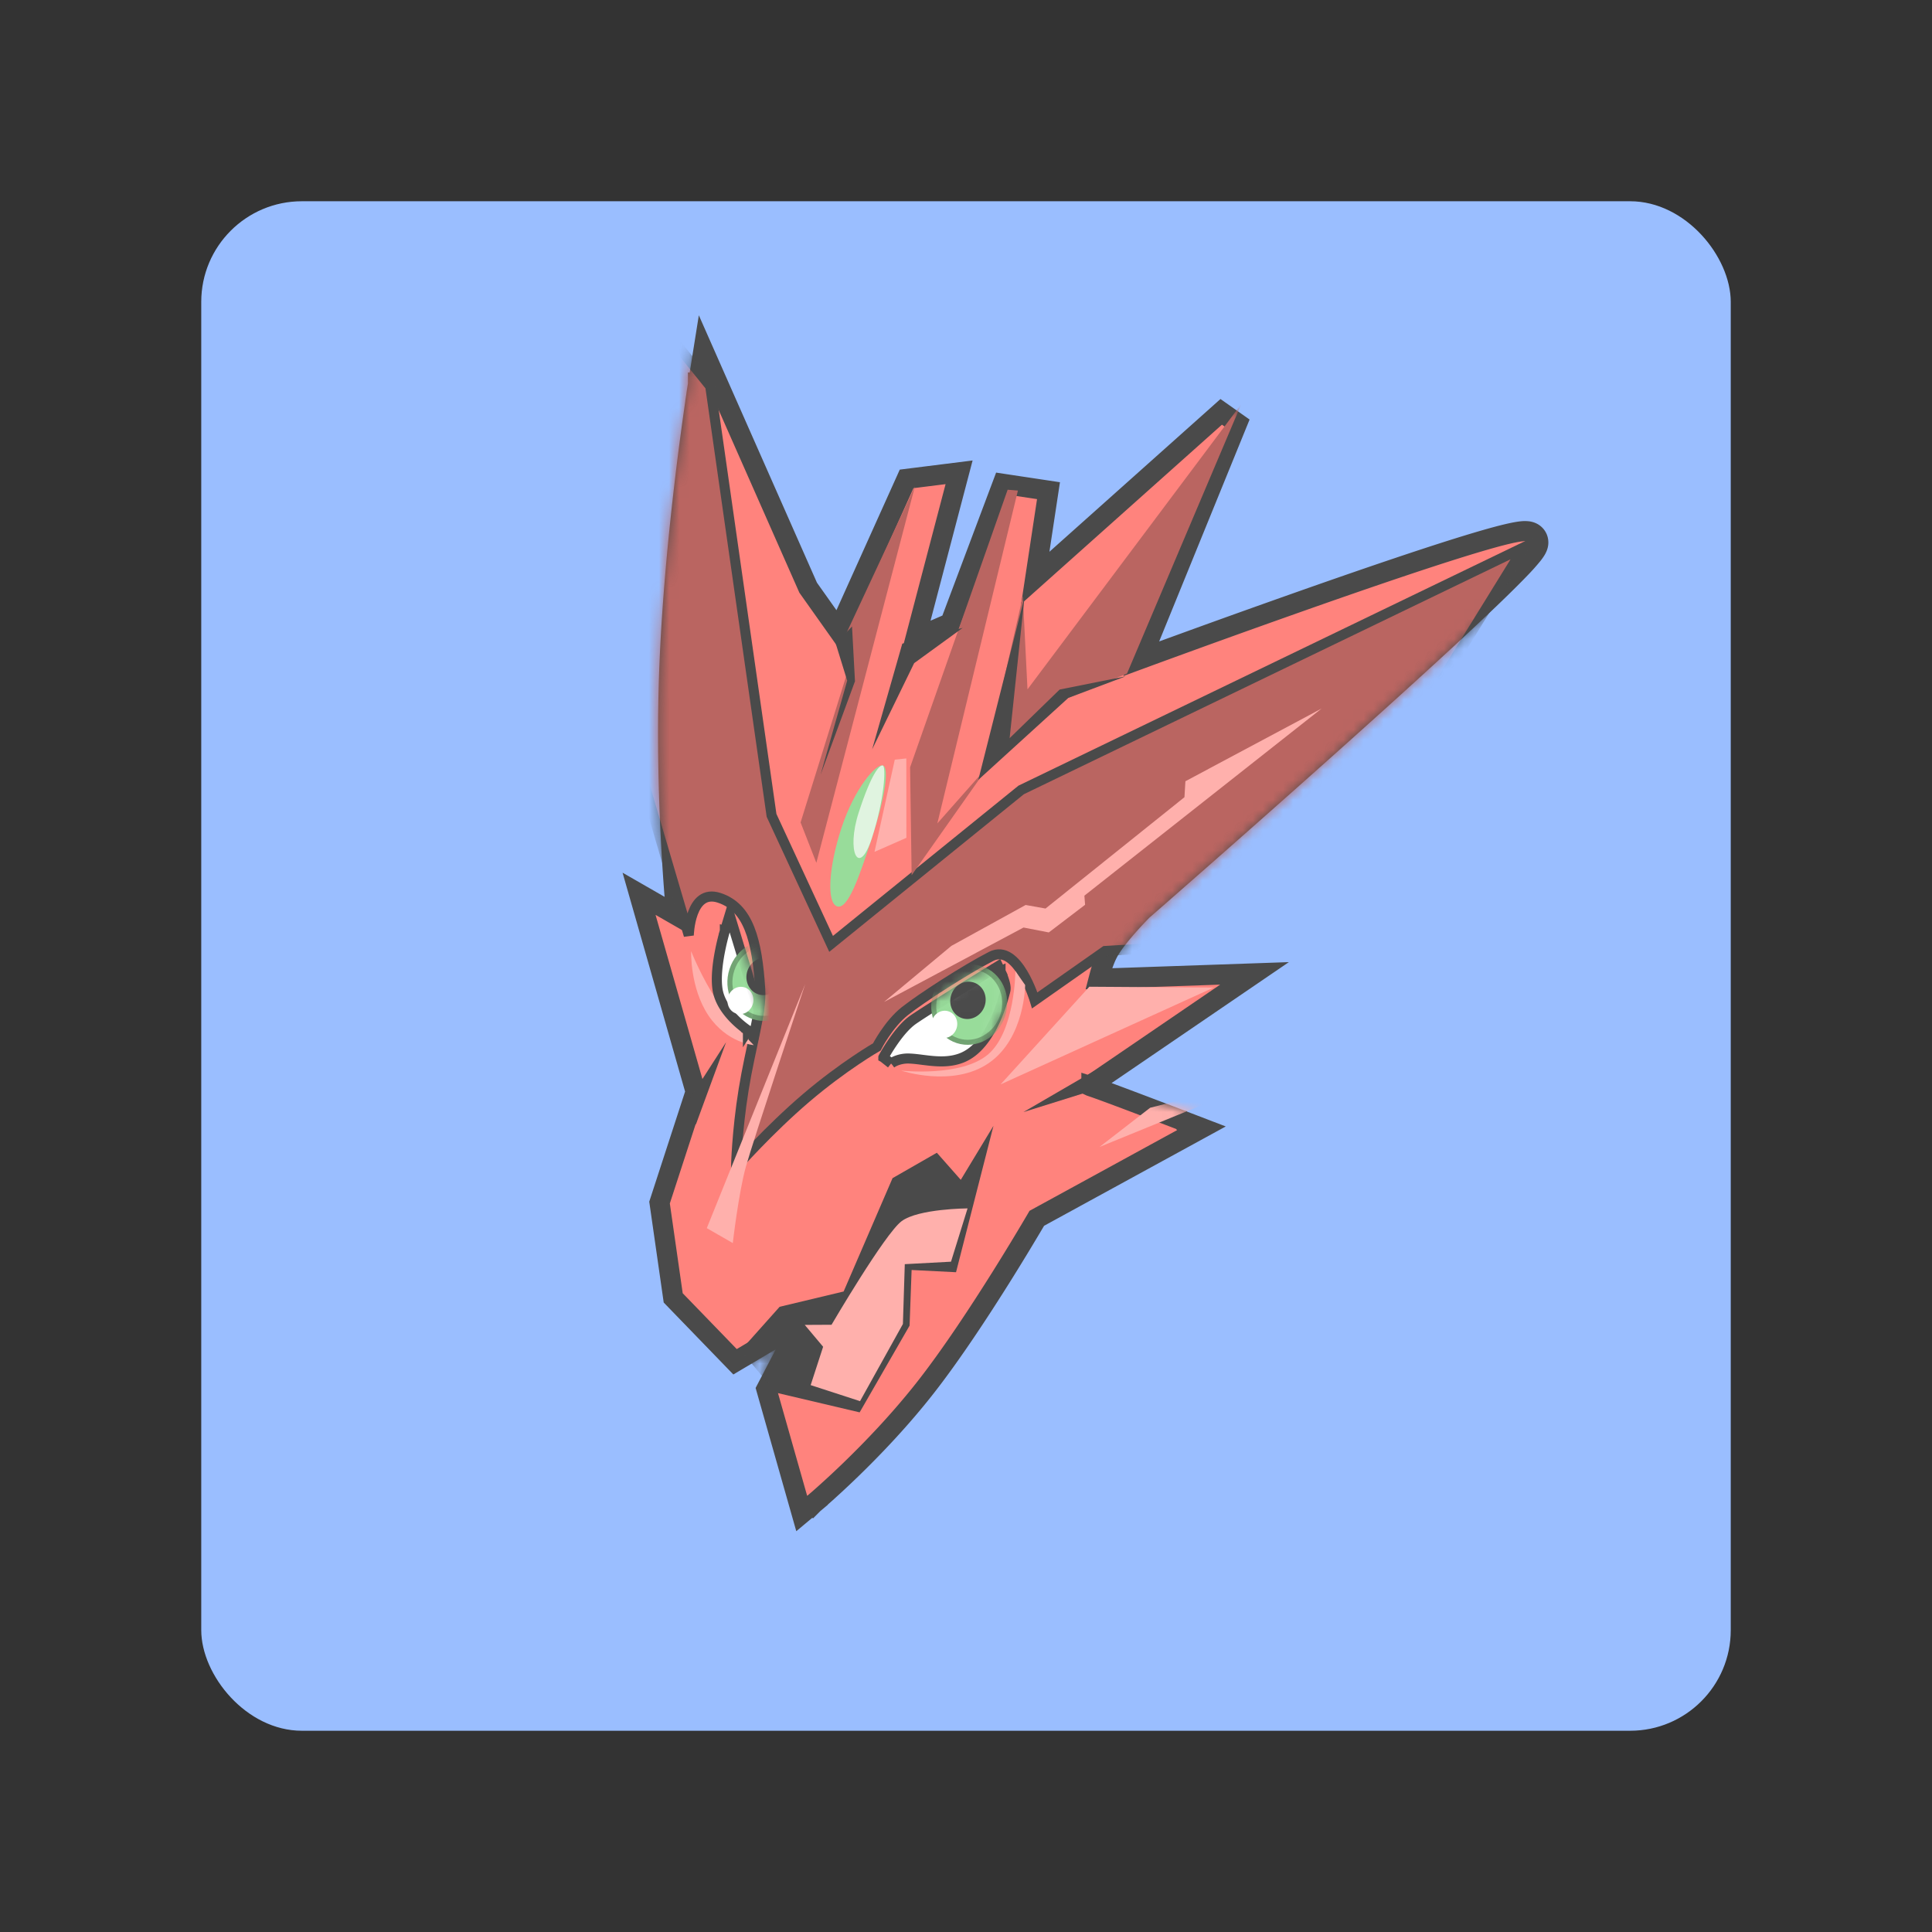 <svg xmlns="http://www.w3.org/2000/svg" width="192" height="192" fill="none"><rect width="100%" height="100%" fill="#333333" stroke="none"/><rect width="152" height="152" x="20" y="20" fill="#9ABEFF" rx="10"/><path fill="#FF837D" stroke="#4A4A4A" stroke-width="2" d="m121.822 98.677 2.85-1.944-3.448.119-12.034.415.057-.22c.221-.839.546-1.821.973-2.568.436-.762 1.247-1.753 1.993-2.593a40.791 40.791 0 0 1 1.311-1.403l.002-.002.001-.001.085-.074.332-.29 1.257-1.098c1.082-.947 2.628-2.302 4.48-3.931 3.706-3.259 8.641-7.619 13.559-12.022 4.916-4.401 9.82-8.85 13.462-12.287 1.819-1.717 3.333-3.191 4.379-4.284a20.63 20.63 0 0 0 1.23-1.377c.141-.179.275-.364.372-.541.048-.087.108-.209.147-.352a1.128 1.128 0 0 0-.042-.746 1.107 1.107 0 0 0-.539-.559 1.364 1.364 0 0 0-.417-.12 2.717 2.717 0 0 0-.613.003c-.389.04-.897.14-1.478.278-1.174.28-2.797.75-4.702 1.343-3.816 1.19-8.84 2.901-13.835 4.651a1287.334 1287.334 0 0 0-13.705 4.899 1196.66 1196.66 0 0 0-4.082 1.49l9.539-23.41-1.593-1.124-18.478 16.5 1.163-7.677.15-.989-.989-.15-2.765-.416-.8-.121-.285.758-4.919 13.09-3.453 1.493 3.95-15.049.376-1.43-1.468.184-3.188.4-.557.07-.23.512-6.55 14.54-3.006-4.241-9.043-20.47-1.368-3.099-.534 3.345.988.158-.988-.158v.003l-.002.009-.005.033-.02.128-.076.496a303.39 303.39 0 0 0-1.142 8.464c-.652 5.416-1.369 12.558-1.618 19.434-.249 6.878-.028 13.41.255 18.22.142 2.407.3 4.385.421 5.762l.02.217-1.557-.895-2.137-1.228.677 2.37 4.943 17.304-3.512 10.792-.072.221.033.23 1.279 8.92.046.321.225.233 5.372 5.551.549.567.679-.402 3.498-2.072 1.099 1.045-1.978 3.789-.184.353.109.383 2.983 10.503.421 1.483 1.183-.99-.642-.766.642.766.001-.001.005-.003.014-.013.054-.045.206-.177c.178-.154.438-.38.764-.67a90.088 90.088 0 0 0 2.652-2.468c2.155-2.086 4.953-4.992 7.501-8.259 2.543-3.259 5.326-7.505 7.465-10.918a242.694 242.694 0 0 0 3.386-5.572l.109-.185.022-.038 14.505-7.932 1.897-1.037-2.018-.774h-.001l-.001-.001-.004-.001-.016-.007-.063-.024-.242-.092-.87-.333c-.727-.277-1.711-.652-2.738-1.041-2.039-.771-4.296-1.617-5.023-1.853a1.33 1.33 0 0 1-.175-.069l13.534-9.233Zm29.112-45.071-.002.003.002-.003Z"/><mask id="a" width="93" height="122" x="61" y="31" maskUnits="userSpaceOnUse" style="mask-type:luminance"><path fill="#fff" stroke="#fff" stroke-width="2" d="m121.822 98.677 2.85-1.944-3.448.119-12.034.415.057-.22c.221-.839.546-1.821.973-2.568.436-.762 1.247-1.753 1.993-2.593a40.791 40.791 0 0 1 1.311-1.403l.002-.002.001-.001.085-.074.332-.29 1.257-1.098c1.082-.947 2.628-2.302 4.48-3.931 3.706-3.259 8.641-7.619 13.559-12.022 4.916-4.401 9.82-8.85 13.462-12.287 1.819-1.717 3.333-3.191 4.379-4.284a20.63 20.63 0 0 0 1.23-1.377c.141-.179.275-.364.372-.541.048-.087.108-.209.147-.352a1.128 1.128 0 0 0-.042-.746 1.107 1.107 0 0 0-.539-.559 1.364 1.364 0 0 0-.417-.12 2.717 2.717 0 0 0-.613.003c-.389.04-.897.14-1.478.278-1.174.28-2.797.75-4.702 1.343-3.816 1.19-8.84 2.901-13.835 4.651a1287.334 1287.334 0 0 0-13.705 4.899 1196.66 1196.66 0 0 0-4.082 1.49l9.539-23.41-1.593-1.124-18.478 16.5 1.163-7.677.15-.989-.989-.15-2.765-.416-.8-.121-.285.758-4.919 13.09-3.453 1.493 3.95-15.049.376-1.43-1.468.184-3.188.4-.557.07-.23.512-6.55 14.54-3.006-4.241-9.043-20.47-1.368-3.099-.534 3.345.988.158-.988-.158v.003l-.002.009-.005.033-.02.128-.076.496a303.39 303.39 0 0 0-1.142 8.464c-.652 5.416-1.369 12.558-1.618 19.434-.249 6.878-.028 13.41.255 18.22.142 2.407.3 4.385.421 5.762l.02.217-1.557-.895-2.137-1.228.677 2.37 4.943 17.304-3.512 10.792-.072.221.033.23 1.279 8.92.046.321.225.233 5.372 5.551.549.567.679-.402 3.498-2.072 1.099 1.045-1.978 3.789-.184.353.109.383 2.983 10.503.421 1.483 1.183-.99-.642-.766.642.766.001-.001.005-.003.014-.013.054-.045.206-.177c.178-.154.438-.38.764-.67a90.088 90.088 0 0 0 2.652-2.468c2.155-2.086 4.953-4.992 7.501-8.259 2.543-3.259 5.326-7.505 7.465-10.918a242.694 242.694 0 0 0 3.386-5.572l.109-.185.022-.038 14.505-7.932 1.897-1.037-2.018-.774h-.001l-.001-.001-.004-.001-.016-.007-.063-.024-.242-.092-.87-.333c-.727-.277-1.711-.652-2.738-1.041-2.039-.771-4.296-1.617-5.023-1.853a1.33 1.33 0 0 1-.175-.069l13.534-9.233Zm29.112-45.071-.002.003.002-.003Z"/></mask><g mask="url(#a)"><path fill="#BA6561" fill-rule="evenodd" stroke="#4A4A4A" d="m70.584 38.387 6.091 42.641 5.92 12.774 18.888-15.3 49.961-24.117-24.131 39.072-17.489 1.051-6.989 4.907s-1.724-5.717-4.338-4.369c-2.614 1.348-6.94 4.147-8.573 5.44-1.633 1.293-2.785 3.554-2.785 3.554s-3.301 1.894-7.023 5.069c-3.723 3.176-6.97 6.869-6.97 6.869s.076-3.491.759-7.707c.683-4.215 1.79-7.664 1.648-9.93-.312-4.966-1.179-8.173-4.09-9.12-2.912-.945-3.013 3.738-3.013 3.738l-9.465-32.165 7.944-26.935 3.655 4.528Z" clip-rule="evenodd"/><path fill="#4A4A4A" fill-rule="evenodd" d="m101.702 110.519 7.764-4.514-1.53 2.565-6.234 1.949Z" clip-rule="evenodd"/><path fill="#FFB0AC" fill-rule="evenodd" d="m80.026 97.786-9.785 24.266 2.583 1.483s.578-5.003 1.303-7.596c.726-2.594 5.899-18.153 5.899-18.153Z" clip-rule="evenodd"/><path fill="#4A4A4A" fill-rule="evenodd" d="m73.609 134.205 3.87-4.338 6.36-1.52 4.862-11.264 4.402-2.524 2.378 2.691 3.249-5.367-3.72 14.549-4.415-.221-.202 5.53-4.963 8.618-8.307-1.956-3.514-4.198Z" clip-rule="evenodd"/><path fill="#FFB0AC" fill-rule="evenodd" d="m80.563 137.651 1.238-3.811-1.825-2.173 2.661-.014s5.296-9.054 6.966-10.296c1.67-1.242 6.553-1.269 6.553-1.269l-1.646 5.297-4.593.246-.187 5.947-4.261 7.667-4.906-1.594Z" clip-rule="evenodd"/><path fill="#BA6561" fill-rule="evenodd" d="m101.649 59.241-3.946 17.455 7.453-6.935 6.845-2.824 11.356-26.78-21.245 28.35-.463-9.266Z" clip-rule="evenodd"/><path fill="#BA6561" fill-rule="evenodd" d="m90.445 76.252 9.694-27.584 1.02.084-8.008 33.079 5.276-5.969-7.829 11.117-.153-10.727Z" clip-rule="evenodd"/><path fill="#4A4A4A" fill-rule="evenodd" d="M89.669 63.967 86.67 74.475l4.177-8.571 4.823-3.505-6.002 1.568Z" clip-rule="evenodd"/><path fill="#BA6561" fill-rule="evenodd" d="M90.924 48.33 83.381 64.5l.755 2.546-4.575 14.688 1.567 4.01 9.796-37.413Z" clip-rule="evenodd"/><path fill="#FFB0AC" fill-rule="evenodd" d="m86.906 84.657 3.17-1.395-.007-7.889-1.146.12-2.017 9.164Zm12.53 23.109 21.181-9.624-12.361-.082-8.82 9.706Zm9.829 6.219 17.003-6.95-11.969 3.053-5.034 3.897ZM68.683 94.526s1.02 2.596 2.566 4.916c1.547 2.319 3.66 4.421 3.66 4.421s-2.68-.207-4.513-2.956c-1.832-2.749-1.713-6.381-1.713-6.381Z" clip-rule="evenodd"/><path fill="#fff" stroke="#4A4A4A" d="m98.977 96.74-.262-.426h-.001l-.004.003-.014.008-.055.034-.211.13-.764.472c-.637.394-1.502.93-2.411 1.498-1.81 1.129-3.816 2.393-4.527 2.893-.778.547-1.518 1.502-2.044 2.274a19.177 19.177 0 0 0-.83 1.334l-.05.088-.013.024-.003.006-.001.002v.001l.44.238-.44-.238.771.608.002.002-.001.001-.001.001-.001.001m10.42-8.955.453-.212v.001l.002.004.005.011.02.043a8.037 8.037 0 0 1 .257.635c.066.186.134.4.176.602.038.182.076.439.013.669a6.723 6.723 0 0 0-.023.087c-.096.37-.416 1.606-1.023 2.909-.658 1.412-1.716 3.048-3.325 3.659-.94.357-1.901.369-2.776.298-.38-.031-.755-.079-1.106-.123l-.155-.02c-.4-.05-.764-.092-1.099-.104a3.193 3.193 0 0 0-1.414.249 2.11 2.11 0 0 0-.412.236l-.013.011m10.42-8.955-.262-.425.477-.294.238.507-.453.212Zm-10.42 8.955Z"/><mask id="b" width="14" height="12" x="87" y="95" maskUnits="userSpaceOnUse" style="mask-type:luminance"><path fill="#fff" stroke="#fff" d="m98.977 96.74-.262-.426h-.001l-.004.003-.014.008-.055.034-.211.13-.764.472c-.637.394-1.502.93-2.411 1.498-1.81 1.129-3.816 2.393-4.527 2.893-.778.547-1.518 1.502-2.044 2.274a19.177 19.177 0 0 0-.83 1.334l-.05.088-.013.024-.003.006-.001.002v.001l.44.238-.44-.238.771.608.002.002-.001.001-.001.001-.001.001m10.42-8.955.453-.212v.001l.002.004.005.011.02.043a8.037 8.037 0 0 1 .257.635c.066.186.134.4.176.602.038.182.076.439.013.669a6.723 6.723 0 0 0-.023.087c-.096.37-.416 1.606-1.023 2.909-.658 1.412-1.716 3.048-3.325 3.659-.94.357-1.901.369-2.776.298-.38-.031-.755-.079-1.106-.123l-.155-.02c-.4-.05-.764-.092-1.099-.104a3.193 3.193 0 0 0-1.414.249 2.11 2.11 0 0 0-.412.236l-.013.011m10.42-8.955-.262-.425.477-.294.238.507-.453.212Zm-10.42 8.955Z"/></mask><g fill-rule="evenodd" clip-rule="evenodd" mask="url(#b)"><path fill="#98DC9A" stroke="#71A372" stroke-width=".5" d="M95.155 103.423c1.838.597 3.85-.523 4.493-2.503.643-1.98-.325-4.069-2.164-4.666-1.838-.597-3.85.523-4.493 2.503-.643 1.98.326 4.069 2.164 4.666Z"/><path fill="#4A4A4A" d="M95.618 101.188c.92.299 1.923-.254 2.241-1.234.319-.98-.169-2.016-1.088-2.315-.919-.298-1.922.254-2.24 1.234-.319.98.168 2.016 1.087 2.315Z"/><path fill="#fff" d="M93.42 103.102c.672.219 1.406-.185 1.64-.903.232-.717-.124-1.476-.797-1.694-.673-.219-1.407.185-1.64.903-.233.717.123 1.475.796 1.694Z"/></g><path fill="#fff" stroke="#4A4A4A" d="m72.993 92.515-.48-1.585-.477 1.586.479.144-.479-.144v.003l-.003.009-.01.031-.033.117a24.482 24.482 0 0 0-.443 1.873c-.22 1.133-.415 2.596-.244 3.753.182 1.224.973 2.256 1.66 2.953a9.63 9.63 0 0 0 1.332 1.121l.024.017.007.005.003.001v.001l.274-.419-.273.419.621.404.143-.727.288-1.476.024-.122-.036-.119-2.377-7.845Zm0 .29Z"/><mask id="c" width="6" height="15" x="70" y="89" maskUnits="userSpaceOnUse" style="mask-type:luminance"><path fill="#fff" stroke="#fff" d="m72.993 92.515-.48-1.585-.477 1.586.479.144-.479-.144v.003l-.003.009-.01.031-.033.117a24.482 24.482 0 0 0-.443 1.873c-.22 1.133-.415 2.596-.244 3.753.182 1.224.973 2.256 1.66 2.953a9.63 9.63 0 0 0 1.332 1.121l.024.017.007.005.003.001v.001l.274-.419-.273.419.621.404.143-.727.288-1.476.024-.122-.036-.119-2.377-7.845Zm0 .29Z"/></mask><g fill-rule="evenodd" clip-rule="evenodd" mask="url(#c)"><path fill="#98DC9A" stroke="#71A372" stroke-width=".5" d="M74.898 101.047c1.838.597 3.85-.523 4.493-2.503.643-1.98-.326-4.069-2.164-4.666-1.838-.597-3.85.523-4.493 2.503-.644 1.98.325 4.069 2.164 4.666Z"/><path fill="#4A4A4A" d="M75.361 98.812c.92.299 1.922-.254 2.24-1.234.32-.98-.168-2.016-1.087-2.315-.92-.298-1.922.254-2.24 1.234-.32.98.168 2.016 1.087 2.315Z"/><path fill="#fff" d="M73.162 100.726c.673.219 1.407-.185 1.64-.903.233-.717-.123-1.476-.796-1.694-.673-.219-1.407.185-1.64.903-.233.717.123 1.476.796 1.694Z"/></g><path fill="#4A4A4A" fill-rule="evenodd" d="m69.152 111.762 3.007-8.191-3.725 5.796.718 2.395Z" clip-rule="evenodd"/><path fill="#98DC9A" fill-rule="evenodd" d="M83.195 90.074c1.05.341 2.165-2.827 3.445-6.767 1.28-3.939 1.773-7.008 1.101-7.226-.672-.218-2.85 2.303-4.13 6.242-1.28 3.94-1.467 7.41-.416 7.751Z" clip-rule="evenodd"/><path fill="#E0F4E0" fill-rule="evenodd" d="M86.64 83.307c1.28-3.94 1.413-7.125 1.101-7.226-.311-.101-1.117.707-2.397 4.646-1.28 3.94.016 6.52 1.296 2.58Z" clip-rule="evenodd"/><path fill="#FFB0AC" fill-rule="evenodd" d="m87.858 99.572 13.858-7.395 2.514.487 3.604-2.746-.068-.908 23.57-18.594-13.531 7.223-.095 1.586-13.806 11.064-1.977-.353-7.383 4.066-6.686 5.57Zm1.707 6.826s6.012.668 8.664-1.644c2.652-2.313 2.68-8.248 2.68-8.248l.97 1.386s-.028 5.278-3.606 7.749c-3.577 2.471-8.708.757-8.708.757Z" clip-rule="evenodd"/><path fill="#4A4A4A" fill-rule="evenodd" d="m111.862 67.215-6.558 1.314-4.968 4.83 1.481-14.038-4.594 18.18 8.946-8.144 5.693-2.142Zm-27.189-4.959.295 5.446-3.421 9.295 2.646-9.355-1.14-3.69 1.62-1.696Z" clip-rule="evenodd"/></g></svg>